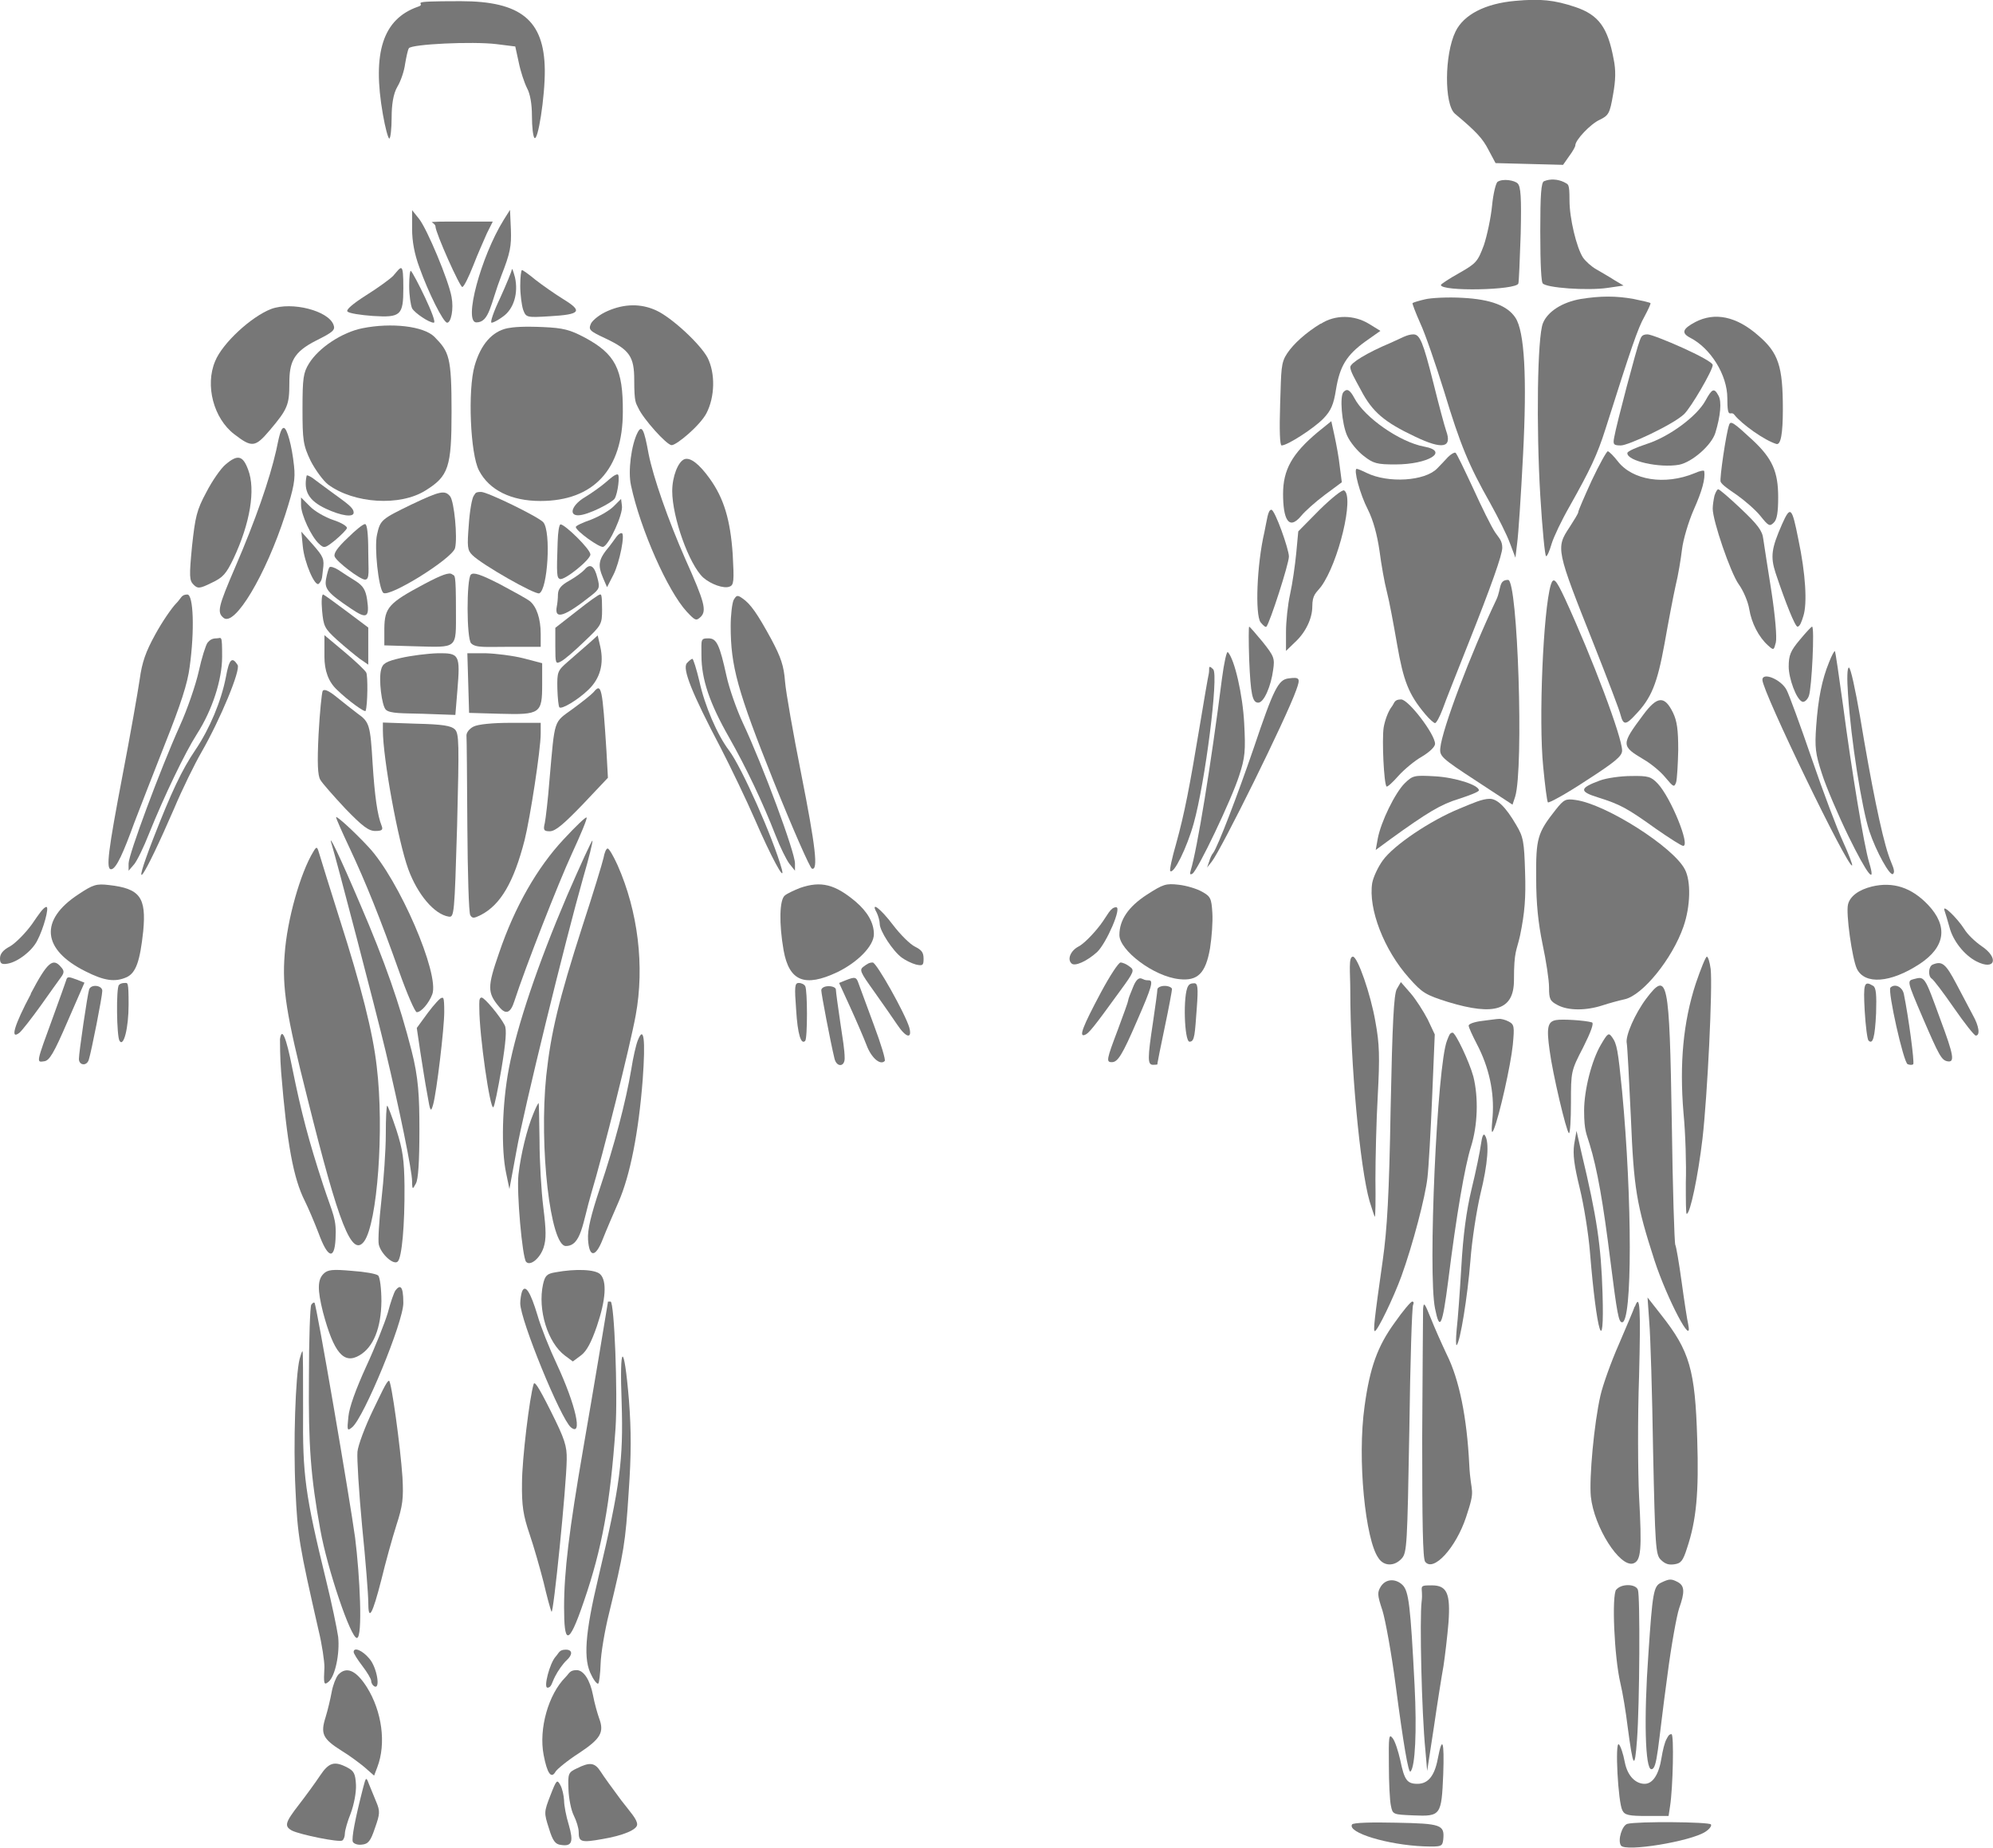 <?xml version="1.0" encoding="UTF-8"?>
<svg xmlns="http://www.w3.org/2000/svg" version="1.1" viewBox="0 0 681.9 632.2">
  <defs>
    <style>
      .cls-1 {
        fill: #777;
      }
    </style>
  </defs>
  <!-- Generator: Adobe Illustrator 28.6.0, SVG Export Plug-In . SVG Version: 1.2.0 Build 709)  -->
  <g>
    <g id="both">
      <g id="front">
        <path class="cls-1" d="M143,2.3c-12,4.2-15.7,15.7-12,36.8.8,4.6,1.8,8.3,2.2,8.3s.8-3.3.8-7.3.5-8,2-10.5c1.1-1.8,2.3-5.3,2.6-7.7.4-2.3.9-4.8,1.3-5.4.9-1.4,21.8-2.4,30-1.4l6.4.8,1.2,5.5c.6,3,1.9,6.9,2.8,8.7,1.1,2,1.7,5.5,1.7,9.5s.4,6.9.8,7.5c1.2,1.9,3.7-14.1,3.6-23.2-.2-17-8.2-23.5-28.8-23.5s-10.8.7-14.6,1.9Z"/>
        <path class="cls-1" d="M147.8,76.1c.6.3,1.2.9,1.2,1.4,0,2.1,8.4,20.9,9.2,20.7.6-.2,2.2-3.5,3.7-7.3,1.5-3.9,3.7-8.8,4.7-11.1l2-4h-11c-6.1,0-10.5,0-9.8.3h0Z"/>
        <g id="sternocleidomastoid">
          <path class="cls-1" d="M141,78.3c0,4.3.8,8.6,2.5,13.2,3.1,8.7,8.2,18.9,9.5,18.9s2.3-4.6,1.5-8.8c-1-5.7-8.4-23.3-11.1-26.7l-2.4-3v6.4Z"/>
          <path class="cls-1" d="M172.3,75.3c-7.8,12.6-13.8,35-9.3,35s4.8-6.3,8.5-15.9c3.1-7.9,3.5-10.2,3.3-15.9l-.3-6.7-2.2,3.5h0Z"/>
          <path class="cls-1" d="M175.1,92.3c-.1.7-1.9,5.1-4,9.7-2.2,4.6-3.5,8.4-2.9,8.4s2.3-.9,3.9-2.1c3.7-2.6,5.3-8,4.1-13.4-.6-2.2-1-3.4-1.1-2.6h0Z"/>
          <path class="cls-1" d="M140,97.8c0,3.2.5,6.6,1,7.7.9,1.6,5.8,4.9,7.4,4.9s-6.8-16.8-7.8-17.7c-.3-.4-.6,1.9-.6,5.1h0Z"/>
        </g>
        <g id="trapezius">
          <path class="cls-1" d="M134.5,94.4c-1.1,1.1-5.2,4.1-9.2,6.6-4.7,3-7,5-6.4,5.6s4.5,1.2,8.7,1.5c9.5.6,10.4-.2,10.4-9.5s-.6-7.5-3.5-4.2h0Z"/>
          <path class="cls-1" d="M178,97.8c0,3,.5,6.7,1,8.2,1,2.6,1.1,2.7,9.1,2.2,10.5-.6,11.4-1.7,4.7-5.8-2.9-1.8-7.2-4.8-9.5-6.6-2.3-1.9-4.4-3.4-4.7-3.4s-.6,2.4-.6,5.4h0Z"/>
        </g>
        <g id="deltoid">
          <path class="cls-1" d="M92.8,105.7c-6.8,2.6-16.7,11.7-19.2,17.9-3.5,8.3-.5,19.6,6.6,25,6,4.6,7.1,4.5,12.1-1.4,6.1-7.2,6.7-8.7,6.7-16s1.3-10.7,9.2-14.7c5.8-2.9,6.6-3.6,5.9-5.4-1.8-4.8-14.2-8-21.3-5.4h0Z"/>
          <path class="cls-1" d="M207.9,106.4c-2.6,1.1-5.1,3.1-5.7,4.3-.9,2.1-.6,2.5,5,5.1,8.2,3.9,9.8,6.2,9.8,14.2s.6,7.8,1.4,9.6c1.6,3.6,9.7,12.7,11.4,12.7s9.7-6.7,11.9-10.9c2.9-5.6,3.1-13.6.4-19-2.5-4.7-12.3-13.8-17.6-16.2-5.2-2.4-10.9-2.3-16.6.2h0Z"/>
        </g>
        <g id="pectoralis_x5F_major">
          <path class="cls-1" d="M124,112.3c-7,1.4-15,6.7-18.3,12.1-1.9,3.1-2.2,4.9-2.2,15.5s.2,12.4,2.8,17.8c1.6,3.1,4.3,6.8,6,8.1,8.8,6.5,24.6,7.5,33.3,2,7.9-4.9,8.9-8,8.9-26.9s-.8-20.5-5.9-25.7c-3.7-3.6-14.6-4.9-24.6-2.9h0Z"/>
          <path class="cls-1" d="M173.6,112.3c-5.2,1.1-9.1,5.5-11.2,12.8-2.4,8.3-1.5,30.3,1.5,35.9,3.5,6.7,11,10.4,21,10.4,18.2,0,28.2-10.8,28.2-30.5.1-14.7-2.6-19.8-13-25.4-5.1-2.7-7.4-3.3-14.3-3.6s-10.1,0-12.2.4Z"/>
        </g>
        <g id="brachialis">
          <path class="cls-1" d="M94.5,154.1c-2.3,10.1-7.1,23.9-14,39.9-5.9,13.7-6.3,15.5-4,17.4,3.8,3.1,14.4-14.6,21.1-35.3,3-9.4,3.5-12.1,3-16.7-.7-6.8-2.4-13-3.5-13s-1.7,3.5-2.6,7.7h0Z"/>
          <path class="cls-1" d="M218.2,147.9c-2.2,4.2-3.4,13.4-2.3,18.2,3.2,15,12.6,36.2,19.1,43.2,2.9,3.1,3.2,3.2,4.8,1.7,2-2.1,1.3-5-5.3-19.7-5.9-13.4-11-28-12.6-36.1-1.5-8.3-2.3-9.9-3.7-7.3h0Z"/>
        </g>
        <g id="biceps_x5F_brachii">
          <path class="cls-1" d="M77.2,158.9c-1.6,1.3-4.6,5.6-6.6,9.5-3.3,6.1-3.8,8.4-4.9,18.5-1,10.3-.9,11.7.5,13.1s2,1.5,6.2-.6c3.9-1.8,5-3.1,7.5-8.3,5.7-12.1,7.6-23.6,5-30.4-1.8-4.9-3.6-5.3-7.7-1.8Z"/>
          <path class="cls-1" d="M234.2,157.1c-2.2.8-4.2,6-4.2,10.9,0,9,5.8,25.2,10.6,29.6,2.6,2.3,7.1,3.9,9,3.1,1.5-.5,1.6-1.9,1.1-11-.8-11.8-3-19.2-7.9-26-3.6-5-6.6-7.3-8.6-6.6h0Z"/>
        </g>
        <g id="serratus_anterior">
          <path class="cls-1" d="M104.9,162.8c-1.1,5.3.8,8.5,6.5,11.2,5.3,2.5,9.6,3.1,9.6,1.4s-2-3-7.9-7.3c-2.4-1.8-5.2-3.8-6.2-4.6-1.1-.7-2-1.1-2-.7h0Z"/>
          <path class="cls-1" d="M207.4,164.9c-1.6,1.4-4.8,3.7-7.1,5.1-4.5,2.6-5.9,6.3-2.5,6.3s11.7-4.4,12.5-5.7c1.1-1.8,1.9-8.3,1-8.3s-2.3,1.2-3.9,2.6h0Z"/>
          <path class="cls-1" d="M103,172.8c0,3.3,3.5,10.8,6.1,13.2,1.8,1.7,2.1,1.6,5.6-1.2,2-1.7,3.8-3.5,4-4.1s-1.9-1.9-4.7-2.8c-2.7-.9-6.4-3-8-4.7l-3-3v2.6h0Z"/>
          <path class="cls-1" d="M209.9,173.3c-1.4,1.4-4.9,3.4-7.7,4.5-2.9,1-5.2,2.1-5.2,2.5.1,1.4,8.2,7.2,9.4,6.8,2.1-.8,6.8-11.2,6.4-14l-.3-2.4-2.6,2.6h0Z"/>
        </g>
        <g id="brachioradialis">
          <path class="cls-1" d="M60.4,206.3c-1.6,1.6-4.9,6.4-7.3,10.8-3.3,6-4.5,9.5-5.3,15.3-.6,4.1-3.2,19-5.9,33-4.9,25.7-5.7,32-3.9,32s4.4-6.2,7.9-15.8c1.6-4.2,6.3-16.3,10.4-26.7,5.5-13.8,7.9-21.1,8.6-26.8,1.7-12.3,1.3-24.7-.8-24.7s-2.1,1.3-3.7,2.9h0Z"/>
          <path class="cls-1" d="M251,205.3c-.5,1.1-1,5.1-1,8.9,0,13.7,2.3,22.1,14.7,53.1,6.5,16.2,12.4,29.6,13.1,29.9,2.2.7,1.3-7.3-3.7-32.6-2.7-13.6-5.2-27.7-5.5-31.4-.4-5.4-1.4-8.3-4.7-14.5-4.8-8.8-7.1-12.1-9.9-14-1.7-1.2-2-1.1-3,.6h0Z"/>
        </g>
        <g id="external_x5F_oblique">
          <path class="cls-1" d="M118.9,184.1c-3.4,3.2-4.8,5.2-4.4,6.3.7,1.8,8.7,7.9,10.4,7.9s1.1-3.3,1.1-9.5-.4-9.5-1.1-9.5-3.3,2.1-6,4.8Z"/>
          <path class="cls-1" d="M190.8,185.4c-.4,11.3-.3,12.3.8,12.7,1.6.5,10.4-6.6,10.4-8.4s-8.6-10.2-10.2-10.3c-.5,0-.9,2.7-1,6Z"/>
          <path class="cls-1" d="M103.6,186.9c.5,5.5,4.2,14.1,5.5,12.8s1.1-2.6,1.4-4.8c.5-3.6.2-4.4-3.4-8.5l-4-4.5.5,5Z"/>
          <path class="cls-1" d="M208.6,186.8c-3.9,4.6-4.2,6.4-2.2,11.1l1.3,3,2.2-4.3c2.1-4.1,4.1-14.2,2.8-14.2s-2.2,2-4.1,4.4Z"/>
          <path class="cls-1" d="M112.7,194.1c-.3.4-.8,2.2-1.1,3.8-.7,3.5.4,4.9,8.6,10.4,5.3,3.6,6.3,3,5.4-3.2-.5-3.3-1.4-4.7-3.9-6.3-1.8-1.1-4.4-2.8-5.9-3.8-1.4-.9-2.8-1.3-3.1-.9Z"/>
          <path class="cls-1" d="M200,194.9c-.7.8-3,2.5-5.1,3.7-2.9,1.6-3.9,2.8-4,4.7,0,1.4-.2,3.3-.4,4.2-.9,4.7,2.7,3.5,12-3.9,2.6-2.1,2.8-2.6,1.9-5.9-1-4.1-2.5-5.1-4.4-2.8h0Z"/>
          <path class="cls-1" d="M110.2,208.9c.5,5.4.8,6.1,5.2,10.1,2.7,2.4,6.1,5.2,7.7,6.4l2.9,2v-12.7l-7.2-5.4c-4-3-7.7-5.7-8.2-5.9s-.7,2.3-.4,5.5h0Z"/>
          <path class="cls-1" d="M197.3,209.1l-7.3,5.7v6.3c0,5.9.1,6.2,1.9,5.2,1.1-.5,4.7-3.6,8-6.8,5.9-5.6,6.1-5.9,6.1-11s-.3-5.2-.7-5.1c-.5,0-4.1,2.6-8,5.7h0Z"/>
          <path class="cls-1" d="M111,224.6c0,4.9,1.4,8.7,4.3,11.4,3.8,3.7,9.6,7.9,9.8,7.2.7-2,.8-12.1.2-13.1-.4-.8-3.8-4-7.5-7.1l-6.8-5.7v7.3h0Z"/>
          <path class="cls-1" d="M201.5,220.1c-1.7,1.5-4.8,4.2-7,6.1-3.8,3.3-3.9,3.6-3.8,9.4.1,3.3.4,6.1.7,6.4.7.8,6.3-2.5,9.9-6,4-3.8,5.4-8.8,4.1-14.7l-.9-3.9-3,2.7Z"/>
        </g>
        <g id="extensor_x5F_carpi_x5F_ulnaris">
          <path class="cls-1" d="M71,219.9c-.6.8-2,5.2-3,9.8-1,4.5-3.9,13-6.5,18.7-6.7,14.9-17.5,44-17.5,47v2.5l1.9-2.2c1-1.2,3.3-5.9,5.1-10.5,5.2-12.9,12.3-27.7,16.4-34.1,5.2-8.1,8.6-18.5,8.6-26.4s-.2-6.3-1.9-6.3-2.4.7-3.1,1.5h0Z"/>
          <path class="cls-1" d="M240,224.3c0,8.1,2.8,16.3,9.4,27.9,5.9,10.4,11.6,22.4,16,33.7,1.5,3.9,3.6,8.1,4.6,9.5l2,2.5v-2.5c0-3.8-10.9-33.3-17.8-48-2.2-4.7-4.7-11.9-5.6-16-2.4-10.9-3.4-13-6.2-13s-2.4.4-2.4,5.9h0Z"/>
        </g>
        <g id="tendinous_x5F_inscriptions">
          <path class="cls-1" d="M140.8,172.6c-10.3,5-10.7,5.3-11.8,10.3-1,4.3.5,18.2,2.1,19.9,1.8,1.9,23.7-11.7,24.6-15.3s-.3-16-1.7-17.7c-1.8-2.2-3.5-1.8-13.2,2.8h0Z"/>
          <path class="cls-1" d="M162.1,169.6c-.6.8-1.4,5.2-1.7,9.9-.6,7.6-.5,8.7,1.2,10.4,3.3,3.3,21.4,13.6,22.9,13.1,2.9-1.2,4.1-21.1,1.4-24.3-1.5-1.8-19.1-10.4-21.3-10.4s-1.9.6-2.5,1.3h0Z"/>
          <path class="cls-1" d="M145,199.9c-12,6.4-13.4,8-13.5,15.1v5.8l10,.3c15.4.4,14.5,1.2,14.5-12.2s-.4-11.7-1.3-12.4c-.9-.8-3.5.1-9.7,3.4h0Z"/>
          <path class="cls-1" d="M161.1,196.6c-1.5,1.5-1.5,21.9.1,23.5s5,1.2,12.5,1.2h11.3v-4.4c0-5.2-1.4-9.4-3.8-11.3-.9-.7-5.6-3.3-10.3-5.8-6.5-3.3-8.9-4.1-9.8-3.2Z"/>
          <path class="cls-1" d="M137.2,225.1c-5.2,1.2-6.3,1.9-6.8,4-.9,3.2.2,12.3,1.6,13.7s6.1,1.2,12.5,1.4l11.3.4.7-8.5c1-12.2.7-12.7-6.8-12.6-3.4.1-9,.8-12.5,1.6h0Z"/>
          <path class="cls-1" d="M160.2,233.6l.3,10.3,10.5.3c13.9.4,14.5-.1,14.5-10v-7.3l-6.5-1.7c-3.6-.9-9.3-1.6-12.8-1.7h-6.3c0-.1.3,10.1.3,10.1h0Z"/>
        </g>
        <g id="flexor_x5F_carpi_x5F_ulnaris">
          <path class="cls-1" d="M77.3,231.6c-1.6,8.3-5.6,17.8-10.4,24.9-4.7,6.9-8.3,14.6-14.5,30.5-8,20.7-3.4,14,7.1-10.2,2.9-6.9,7.2-15.6,9.4-19.4,6.5-11.3,13.5-28.2,12.4-29.9-1.9-3-2.9-2-4,4.1h0Z"/>
          <path class="cls-1" d="M235,226.9c-1.6,1.9,1.7,10.2,11.6,29,3.4,6.6,8.7,17.6,11.7,24.5,5.5,12.7,10.5,22,9.2,17-2.9-10.5-13.7-34.9-18.1-40.7-4-5.3-8.3-15.3-10.1-23.6-1-4.2-2.1-7.7-2.4-7.7s-1.2.7-1.9,1.5h0Z"/>
        </g>
        <g id="external_x5F_oblique-2">
          <path class="cls-1" d="M110.4,236.4c-.3.6-1,7.3-1.4,14.8-.5,10-.3,14.1.6,15.6.6,1.1,4.5,5.5,8.5,9.8,5.9,6.1,8,7.7,10.3,7.7s2.7-.4,2.2-1.7c-1.5-3.7-2.4-10.4-3.1-21.2-.8-13.5-1.1-14.4-5.2-17.3-1.7-1.3-4.9-3.8-7.1-5.6-2.7-2.2-4.3-2.9-4.8-2.1h0Z"/>
          <path class="cls-1" d="M203.1,236.8c-.6.7-3.8,3.3-7.1,5.7-6.7,4.9-6.1,3-8,24.4-.5,6.6-1.3,13.2-1.6,14.7-.6,2.4-.3,2.8,1.7,2.8s4.9-2.6,11.2-9.1l8.7-9.2-.5-9.1c-1.4-21.8-1.7-23.5-4.4-20.2h0Z"/>
        </g>
        <g id="recrus_x5F_abdominis">
          <path class="cls-1" d="M131,249.8c0,9.6,5.2,38,8.7,47.6,3.2,8.7,8.9,15.4,13.8,16.2,1.9.3,2-.5,2.9-31.1.7-28.4.7-31.5-.8-33-1.3-1.2-4.2-1.7-13.1-1.9l-11.5-.4v2.6h0Z"/>
          <path class="cls-1" d="M162,248.6c-1.4.7-2.4,2-2.4,3,.1.9.2,14.9.3,30.9.1,16.1.5,29.9,1,30.6.7,1.2,1.3,1.1,3.7-.1,6.7-3.5,11.2-11.2,14.9-25.6,1.9-7.6,5.5-31,5.5-36.4v-3.7h-10.2c-6.3,0-11.3.5-12.8,1.3h0Z"/>
        </g>
        <g id="adductor_x5F_longus">
          <path class="cls-1" d="M115,279.6c0,.5,2.1,5.2,4.6,10.5,5.5,11.7,10.5,24.1,17,42.4,2.7,7.6,5.4,13.8,6,13.8,1.5,0,4.1-3,5.3-6.1,2.6-6.9-11.4-39.3-21.8-50.4-4.9-5.3-11.1-10.9-11.1-10.2h0Z"/>
          <path class="cls-1" d="M192.9,287.1c-9.1,9.7-16.8,23.2-22.1,38.8-4.1,11.8-4.1,13.7,0,18.6,2.3,2.8,3.9,2.1,5.2-2,3.8-11.7,15-40.3,19.7-50.5,3-6.5,5.3-12,5-12.3s-3.8,3.1-7.8,7.4h0Z"/>
        </g>
        <g id="sarotorius">
          <path class="cls-1" d="M113.5,288.9c1.6,5.2,14.9,56,18.4,70.6,4.7,19.7,9.1,41,9.1,44.7s.5,2,1.3.7c.8-1.4,1.2-7.3,1.2-18.5s-.3-17.7-2.7-27c-4-15.7-9.1-30.4-17.5-49.9-6.9-16.2-11.4-25.6-9.8-20.6h0Z"/>
          <path class="cls-1" d="M194,306.5c-9.9,23.2-17.1,44.4-19.9,59.1-2.3,12.1-2.7,27.6-.9,35.9l1.1,5.3,2.4-13c2.4-13.7,16.8-72.3,22.8-93.4,2-6.8,3.4-12.6,3.2-12.8s-4.1,8.3-8.7,18.9h0Z"/>
        </g>
        <g id="rectus_x5F_femoris">
          <path class="cls-1" d="M107.2,291.4c-4.4,7.2-9,23.3-9.8,35.1-.9,11.4.5,20.5,7.8,49.3,10.8,43.4,15.2,54.5,19.4,48.9,4.5-6.2,6.9-38.3,4.3-59.8-1.3-11.6-5.3-27.4-12.7-50.5-3.2-10.2-6.3-20-6.8-21.8-.9-3.1-1-3.2-2.2-1.2Z"/>
          <path class="cls-1" d="M206.5,293.5c-.4,1.8-3.6,12.3-7.2,23.3-8.2,25.5-10.8,36.5-12.4,51.2-2.5,24.4,1.4,58.3,6.7,58.3s5.7-7.8,8.7-18c4-13.3,13.3-50.5,15.2-60.9,3.1-16.8.8-35.6-6.2-51.4-1.4-3.1-2.9-5.7-3.4-5.7s-1.1,1.5-1.4,3.2h0Z"/>
        </g>
        <g id="hand">
          <path class="cls-1" d="M26.8,306c-13.4,8.8-12.4,18.9,2.4,26.3,6.5,3.3,10.2,3.8,14.2,2,3.1-1.5,4.5-5.4,5.6-15.7,1.1-11.6-1.1-14.6-11.7-15.8-4.3-.5-5.4-.2-10.5,3.2Z"/>
          <path class="cls-1" d="M273.7,303.8c-2,.8-4.4,1.9-5.2,2.6-1.8,1.5-2,9.5-.4,18.7,1.9,10.6,7.2,12.8,18.4,7.5,7-3.4,12.5-9,12.5-13s-2.3-7.7-6.1-11c-7.2-6.1-12-7.3-19.2-4.8h0Z"/>
          <path class="cls-1" d="M11,316.1c-2.3,3.2-5.7,6.6-7.6,7.7-2.3,1.2-3.4,2.5-3.4,4.1s.4,2.2,2.6,1.8c3.5-.6,8.3-4.3,10.1-7.8,2.2-4.1,4.2-11.6,3.2-11.6s-2.7,2.6-4.9,5.8Z"/>
          <path class="cls-1" d="M300,312.3c.5,1.1,1,2.8,1,3.8,0,2.4,4.5,9.3,7.5,11.5,1.2.9,3.4,2,4.9,2.4,2.3.5,2.6.3,2.6-2s-.8-3-2.9-4.1c-1.7-.8-5.1-4.2-7.6-7.5-4.4-5.8-7.8-8.2-5.5-4.1h0Z"/>
          <path class="cls-1" d="M10.6,340c-5.7,10.7-7.3,16-3.9,13.3.9-.8,4.1-4.9,7.2-9.2,3.1-4.4,6.2-8.7,7-9.8,1.1-1.5,1.1-2.2,0-3.4-2.8-3.4-4.7-1.7-10.4,9.1h.1Z"/>
          <path class="cls-1" d="M295.6,330.6c-1.7,1.2-1.4,1.8,3.6,8.8,2.9,4.1,6.4,9.1,7.8,11.2,3,4.5,5.2,5,4.1.9-1.4-4.7-11.2-22.2-12.5-22.2s-2,.6-3,1.3h0Z"/>
          <path class="cls-1" d="M22.6,335.5c-.2.7-2.2,6.2-4.4,12.3-5.9,16.1-5.8,15.7-3.1,15.3,1.8-.2,3.3-2.7,8-13.6l5.8-13.3-2.5-1c-3.2-1.2-3.4-1.1-3.8.3h0Z"/>
          <path class="cls-1" d="M289.3,335.4l-2.2.9,3.8,8.3c2.1,4.6,4.6,10.4,5.6,13,1.6,4.3,4.7,7,6.2,5.4.4-.3-1.3-5.9-3.7-12.3-2.4-6.5-4.7-12.8-5.2-14.1-.8-2.4-1.2-2.5-4.5-1.2h0Z"/>
          <path class="cls-1" d="M40.7,337c-1,.9-.8,17.6.2,19.1,1.4,2.3,3.1-4.4,3.1-12.4s-.3-7.4-1.3-7.4-1.7.3-2,.7h0Z"/>
          <path class="cls-1" d="M272.4,345.5c.5,8.4,1.7,12.1,3.1,10.6.8-.8.8-17.4,0-18.7-.3-.6-1.3-1.1-2.2-1.1-1.4,0-1.5,1.2-.9,9.2Z"/>
          <path class="cls-1" d="M30.5,338.5c-.6,1.9-3.5,21.6-3.5,23.8s2.7,2.6,3.4.2c.9-2.9,4.6-21.6,4.6-23.5s-3.8-2.4-4.5-.5Z"/>
          <path class="cls-1" d="M281,338.8c0,1.2,3.1,17.5,4.5,23.3.7,3.1,3.5,3,3.5,0s-.7-6.8-1.5-12.3c-.8-5.4-1.5-10.5-1.5-11.2s-1.1-1.2-2.5-1.2-2.5.6-2.5,1.4h0Z"/>
        </g>
        <g id="adductor_x5F_magnus">
          <path class="cls-1" d="M146.4,346.5l-3.8,5.2,1.2,8.1c.7,4.4,1.7,11,2.4,14.6,1,6,1.2,6.3,2,3.5,1.2-4.3,3.8-26.1,3.8-31.7s-.4-4.8-.9-4.8-2.6,2.3-4.7,5.1h0Z"/>
          <path class="cls-1" d="M164,345c0,9.3,3.7,34.9,4.8,33.8.4-.3,1.6-6.3,2.8-13.3,1.5-9.1,1.8-13.3,1.1-14.7-1.5-3-6.9-9.5-7.9-9.5s-.8,1.7-.8,3.7h0Z"/>
        </g>
        <g id="vastus_x5F_lateralis">
          <path class="cls-1" d="M95.8,355.5c0,1.3,0,6.4.4,11.4,2,24.5,4.2,36.3,8.1,44,1.1,2.2,3.2,7.1,4.7,11,3.1,8.5,5.4,9.3,5.8,2.1s-.8-8.2-4.2-18.5c-5-15.3-7.5-24.8-10.6-40.1-2.1-10.7-3.6-14.1-4.2-9.9Z"/>
          <path class="cls-1" d="M218.2,356c-.6,1.5-1.6,5.9-2.2,9.8-1.9,11.3-5.8,26-10.6,40.3-3.3,9.9-4.4,14.6-4.2,18,.4,6.3,2.6,6.2,5.1-.3,1.1-2.8,3.5-8.4,5.3-12.5,4-9.1,6.9-23.9,8.3-41.9,1-13.8.4-18.8-1.7-13.4h0Z"/>
        </g>
        <g id="vastus_x5F_medialis">
          <path class="cls-1" d="M182.5,381c-2.2,5.2-4.3,13.9-5.1,20.8-.7,5.9,1.3,28.4,2.6,29.9,1.4,1.6,4.8-1.2,6-4.9.9-2.8.9-5.8-.1-13.7-.7-5.6-1.3-15.9-1.3-22.9-.1-7.1-.2-12.8-.3-12.8-.2,0-1,1.6-1.8,3.6h0Z"/>
          <path class="cls-1" d="M132,388.1c0,5.3-.7,15.5-1.5,22.5-.8,7.1-1.2,13.9-.9,15.2.8,3.3,5.1,7.2,6.5,5.8s2.4-12.4,2.3-25.8c-.1-9-.6-12.5-2.8-19.3-1.5-4.5-2.9-8.2-3.1-8.2-.3,0-.5,4.4-.5,9.8Z"/>
        </g>
        <g id="patella">
          <path class="cls-1" d="M110.7,435.8c-2.1,2.1-2.1,5.5-.2,13.1,3.7,13.9,7.1,18,12.5,14.8,4.8-2.8,7.4-9.4,7.5-18.5,0-4.2-.5-8.2-1.1-8.8s-4.6-1.3-9-1.6c-6.7-.6-8.3-.4-9.7,1Z"/>
          <path class="cls-1" d="M190,435.3c-2.9.5-3.5,1.1-4.2,4.1-1.9,8.7,1.6,20,7.5,24.4l2.7,2,2.8-2.1c1.9-1.4,3.5-4.4,5.4-9.9,3.1-9.1,3.5-15.5,1.2-17.8-1.6-1.7-8.4-2-15.4-.7h0Z"/>
        </g>
        <g id="gracilis">
          <path class="cls-1" d="M135.3,441.5c-.5.7-1.7,4.1-2.6,7.6-1,3.4-4.3,11.7-7.4,18.4-3.6,7.9-5.8,14-6.1,17.2-.5,4.8-.4,5,1.3,3.6,4-3.3,17.5-36,17.5-42.5s-1.3-6.1-2.7-4.3h0Z"/>
          <path class="cls-1" d="M178.6,441.9c-.3.9-.6,2.7-.6,4,0,5.7,13.8,39.4,17.3,42.4,4.2,3.5,1.7-7.6-4.8-21.6-2.5-5.3-5.5-12.8-6.6-16.7-2.4-8-4.2-10.8-5.3-8.1h0Z"/>
        </g>
        <g id="tibialis_x5F_anterior">
          <path class="cls-1" d="M106.5,446.4c-.4.6-.8,11.8-.8,24.8-.2,23.4.6,34,3.9,52.2,2.4,13.4,10.4,37,12.5,37s1-21.6-.6-34.3c-1.8-13.2-13.2-79.8-13.9-80.4-.2-.2-.7.1-1.1.7h0Z"/>
          <path class="cls-1" d="M208,445.5c-.1.8-5.3,32-8.4,49.8-4.9,28.4-6.6,42.4-6.6,54.6s1.3,14.1,6.8-2.1c6.2-18,9-33.5,10.8-59.1.8-11.9-.4-43.4-1.7-43.4s-.9.1-.9.2h0Z"/>
        </g>
        <g id="extensor_x5F_digitorum_x5F_longus">
          <path class="cls-1" d="M102.5,465c-1.4,5.6-2.2,29-1.4,44.7.7,15.8,1.3,19.1,7.9,48.1,1.2,4.9,2,10.6,2,12.5-.3,5.9-.2,6.4,1.4,5.1,2.3-1.9,3.9-9.7,3.3-15.4-.4-2.8-2.2-11.5-4.1-19.2-7.2-29.5-8.1-36-7.9-58.3,0-11.1,0-20.2-.2-20.2s-.6,1.2-1,2.7h0Z"/>
          <path class="cls-1" d="M212.7,480c.6,19.3-.5,28.2-7.9,59.4-4.7,19.7-5.3,28.5-2.4,33.8.9,1.9,2,3.1,2.3,2.8s.7-3.4.8-6.8c.1-3.5,1.4-11.3,2.9-17.3,5.1-21,5.6-24.1,6.7-41.4.9-12.8.9-20.9.1-31.4-1.7-20.4-3.3-19.8-2.5.9h0Z"/>
        </g>
        <g id="foot">
          <path class="cls-1" d="M121,565.2c0,.5,1.3,2.6,3,4.8,1.6,2.1,3,4.4,3,5.1s.5,1.5,1,1.8c2.3,1.4,1-6.4-1.6-9.4-2.4-2.9-5.4-4.1-5.4-2.3h0Z"/>
          <path class="cls-1" d="M190.1,566.8c-2,2.2-4.2,10.6-2.8,10.6s1.5-1.7,2.6-3.8c1-2,2.8-4.5,4-5.6,2.1-1.9,2-3.6-.3-3.6s-2.3,1.1-3.5,2.4h0Z"/>
          <path class="cls-1" d="M115.7,573c-.8,1-1.8,3.6-2.2,5.8s-1.3,6.1-2.1,8.7c-1.8,5.7-1,7.4,5.5,11.5,2.5,1.5,6,4.1,7.8,5.6l3.3,2.9,1.1-2.9c3.1-8.1,1.6-19.1-3.6-27.4-3.7-5.8-7-7.2-9.8-4.2h0Z"/>
          <path class="cls-1" d="M193.5,573.8c-5.9,5.9-9.2,17.7-7.5,26.6,1.2,6.3,2.6,8.4,4.1,5.7.6-.9,4.1-3.8,8-6.3,7.4-4.9,8.7-7.1,6.9-11.9-.6-1.7-1.6-5.2-2.1-7.9-1-5.2-3.2-8.6-5.6-8.6s-2.5,1.1-3.8,2.4h0Z"/>
          <path class="cls-1" d="M109.5,607.5c-1.6,2.4-4.8,6.8-7.2,9.9-4.8,6.2-5.1,7.4-2.4,8.9,2.8,1.4,16.1,4.1,17.2,3.4.5-.3.9-1.4.9-2.4s.9-4.2,2-6.9c1.1-3,1.9-7,1.8-9.7-.2-3.9-.7-4.8-3-6-4.4-2.3-6.3-1.7-9.3,2.8Z"/>
          <path class="cls-1" d="M197.4,605c-3,1.4-3.1,1.8-2.9,7.2.1,3.1.9,7.1,1.8,8.9s1.7,4.3,1.7,5.7c0,3.4.8,3.7,8.1,2.4,7.1-1.2,11.9-3.2,11.9-5s-2.4-4.3-5.4-8.2c-2.9-3.9-6.1-8.3-7.1-9.9-2-3.1-3.7-3.3-8.1-1.1h0Z"/>
          <path class="cls-1" d="M124.2,611.8c-2.8,10.9-3.9,17-3.5,18.3.3.7,1.7,1.2,3.1,1,2.2-.2,3-1.2,4.5-5.7,1.7-4.8,1.8-5.7.4-9-.8-2-1.9-4.7-2.5-6.1-.9-2.4-1-2.4-2,1.5h0Z"/>
          <path class="cls-1" d="M188.3,614.3c-2.2,5.7-2.2,5.9-.5,11.2,1.3,4.3,2.2,5.5,4.1,5.7,3.8.6,4.4-1,2.7-6.9-.9-2.9-1.6-6.6-1.6-8.3-.1-1.7-.6-4.1-1.3-5.3-1.1-2-1.3-1.8-3.4,3.6Z"/>
        </g>
        <g id="gastrocnemius">
          <path class="cls-1" d="M127.6,482.5c-2.7,5.6-5.1,12-5.3,14.2-.2,2.3.5,13.8,1.6,25.5,1.2,11.7,2.1,23.4,2.1,25.9,0,6.9,1.4,4.4,4.5-7.7,1.4-5.8,3.7-14.1,5.1-18.5,2.2-6.8,2.5-9.2,2.1-16.5-.7-10.5-3.8-33-4.6-33s-2.8,4.6-5.5,10.1h0Z"/>
          <path class="cls-1" d="M182.6,473.5c-1.4,4.4-4,25.8-4,33.9-.1,7.8.4,11,2.6,17.5,1.5,4.4,3.6,11.8,4.8,16.5,1.1,4.7,2.3,9.2,2.7,10,.6,1.6,5.1-43,5.2-52,.1-4.7-.7-7.1-5.4-16.5s-5.6-10.2-5.9-9.4h0Z"/>
        </g>
      </g>
      <g id="back">
        <path class="cls-1" d="M518.4.3c-10.2.9-17.6,4.7-20.4,10.5-3.8,7.8-3.9,24.9-.2,28.1,7.4,6.2,9.5,8.5,11.5,12.4l2.4,4.5,11.5.3,11.6.3,2.1-3c1.2-1.6,2.1-3.2,2.1-3.7,0-1.8,5.2-7.3,8.3-8.7,3.1-1.5,3.5-2.2,4.6-8.6.9-4.9,1-8.4.2-12.2-2-10.8-5.1-15.1-13.1-17.8C531.8,0,527.1-.5,518.4.3h0Z"/>
        <g id="trapezius-2">
          <path class="cls-1" d="M512.4,62.2c-.6.4-1.5,4.1-1.9,8.2s-1.7,10.2-2.8,13.5c-2.1,5.6-2.6,6.2-8.4,9.5-3.4,1.9-6.3,3.8-6.3,4.1,0,2.3,25.8,1.8,26.5-.5.2-.6.5-8.2.8-16.9.3-12.8,0-16.2-1-17.3s-5.1-1.8-6.9-.6h0Z"/>
          <path class="cls-1" d="M528.3,62c-1,.3-1.3,4.7-1.3,17.1s.4,17.2.8,17.8c1,1.6,15.4,2.6,22.2,1.6l5.5-.8-3.2-1.9c-1.7-1.1-4.5-2.7-6.2-3.7-1.6-.9-3.6-2.7-4.5-4-2.2-3.4-4.6-13.4-4.6-19.5s-.4-5.4-1.9-6.3c-2.1-1-4.7-1.2-6.8-.3h0Z"/>
          <path class="cls-1" d="M487.6,102.4c-2.2.5-4.1,1.1-4.3,1.3-.2,0,1,3.2,2.6,6.8,1.7,3.6,5.3,14.1,8.2,23.4,5.6,18.5,8.4,25.2,15.8,38.3,2.6,4.7,5.7,10.8,6.7,13.6l1.9,5,.6-5c.4-2.8,1.3-16.3,2-30,1.4-26.9.5-42.4-2.6-47.1-2.7-4.1-8.4-6.3-18.1-6.8-4.9-.3-10.7,0-12.8.5h0Z"/>
          <path class="cls-1" d="M540.8,102.3c-6.3,1.1-11.3,4.3-12.9,8.3-1.9,4.8-2.3,35.3-.9,58.9.7,11.5,1.6,20.8,2,20.8s1.2-1.9,1.9-4.3c.7-2.3,3.4-8,6.1-12.7,7.2-12.8,9.5-17.7,12.3-26.5,8.9-28.1,11.1-34.5,13.3-38.4,1.3-2.4,2.3-4.6,2.1-4.7-.2-.2-2.7-.8-5.7-1.4-6-1.1-11.4-1.1-18.2,0h0Z"/>
        </g>
        <g id="deltoid-2">
          <path class="cls-1" d="M451.9,110.7c-5.1,3.1-9.3,6.9-11.5,10.2s-2,5.4-2.4,17.2c-.3,9.2-.1,14.3.5,14.3,2,0,11.1-5.9,14.3-9.2,2.6-2.7,3.5-4.8,4.3-9.9,1.3-8,3.6-11.8,10.1-16.5l5.1-3.6-3.9-2.4c-5.1-3.1-11.6-3.2-16.5,0h0Z"/>
          <path class="cls-1" d="M580,110.2c-4.3,2.3-4.8,3.7-1.8,5.3,7.1,3.6,12.8,12.8,12.8,20.7s1.1,4,2.4,5.7c2.6,3.3,10.4,8.8,14.4,10,1.5.4,2.2-3.6,2.2-11.9,0-14.7-1.5-19.3-8.4-25.2-7.5-6.6-14.9-8.1-21.6-4.6h0Z"/>
        </g>
        <g id="teres_x5F_minor">
          <path class="cls-1" d="M475.8,117.3c-8.1,3.4-13.8,6.9-13.8,8.3s1.6,4.1,3.6,7.8c3.9,7.5,8,11,18.6,16,9.4,4.5,12.7,3.8,10.6-2-.5-1.4-2.5-8.8-4.4-16.5-3.5-13.9-4.6-16.5-6.8-16.5s-4.1,1.3-7.8,2.9h0Z"/>
          <path class="cls-1" d="M561,116.6c-1,2.4-7.9,28.4-8.7,33-.5,2.5-.2,2.8,2.3,2.8s17.8-7.1,21.6-10.7c2.4-2.3,9.8-15,9.8-16.8s-20.2-10.5-22.3-10.5-2.2,1-2.7,2.2h0Z"/>
        </g>
        <g id="teres_x5F_major">
          <path class="cls-1" d="M459.7,134.1c-1.4,1.3-.6,10.9,1.2,14.9,1,2.3,3.6,5.4,5.7,7,3.3,2.6,4.6,2.9,10.8,2.9,11.3,0,18.6-4.5,9.9-6.1-8.3-1.5-20.5-10-23.9-16.6-1.5-2.8-2.5-3.4-3.7-2.1h0Z"/>
          <path class="cls-1" d="M583.5,137.1c-2.9,5.3-12.3,12.3-20.1,14.8-3.6,1.2-6.6,2.5-6.6,3.1-.2,2.7,11,5.2,17.7,4,4.5-.9,11.1-6.7,12.4-10.9,1.8-5.9,2.2-10.7,1.1-12.7-1.5-2.8-2.2-2.5-4.5,1.7h0Z"/>
        </g>
        <g id="latissimus_x5F_dorsi">
          <path class="cls-1" d="M495.4,156.4c-1,1.1-2.7,2.9-3.7,3.9-4.2,4.3-16.7,5.1-24.1,1.5-1.6-.8-3.1-1.4-3.4-1.4-1.2,0,1.1,8.7,3.8,13.9,1.9,3.8,3.2,8.7,4,14.2.6,4.6,1.7,10.9,2.5,13.9s2.3,11.1,3.5,18c2.2,12.7,4,17.2,9.6,23.9,1.4,1.7,3,3.1,3.4,3.1s1.6-2.1,2.6-4.8c.9-2.6,4.9-12.6,8.7-22.2,8-20.1,11.7-30.6,11.7-33s-1.1-3.3-2.4-5.2-4.7-8.8-7.6-15.2c-3-6.4-5.6-11.9-6-12.1s-1.6.5-2.6,1.5h0Z"/>
          <path class="cls-1" d="M544.6,164.4c-2.5,5.5-4.6,10.3-4.6,10.8s-1.4,2.7-3,5.2c-4.7,7.1-4.6,7.6,8.3,40,4.7,11.9,8.9,22.8,9.2,24.3.9,3.4,1.8,3.4,5-.1,5.5-5.7,7.5-10.6,10-24.3,1.3-7.4,3-16.3,3.8-19.9.9-3.6,1.8-9.2,2.2-12.5s2.2-9.4,4-13.5c2.9-6.5,4-10.6,3.6-13.2,0-.4-1.6-.1-3.3.7-10.2,4.2-21.3,2.4-26.3-4.1-1.4-1.8-3-3.4-3.4-3.4s-2.9,4.5-5.5,10Z"/>
        </g>
        <g id="triceps_x5F_brachill">
          <path class="cls-1" d="M450.8,147.9c-8.7,7.3-11.8,12.8-11.8,21.1s1.8,12.8,6.2,7.5c1.3-1.6,4.9-4.8,8.1-7.2l5.8-4.3-.7-5.4c-.3-3-1.2-7.7-1.8-10.5l-1.1-5-4.7,3.8h0Z"/>
          <path class="cls-1" d="M591.6,145.4c-1,2.7-3.3,18.4-2.9,19.4s2.7,2.6,5.5,4.5c2.7,1.9,6.4,5.1,8.1,7.2,2.8,3.5,3.2,3.7,4.6,2.3,1.1-1,1.5-3.6,1.5-8.7,0-8.7-2-13.2-8.6-19.4-6.7-6.2-7.7-6.9-8.2-5.3h0Z"/>
          <path class="cls-1" d="M451.5,174.4l-7.3,7.4-.7,7.5c-.4,4.1-1.3,10.4-2.1,14s-1.4,9.4-1.4,12.9v6.5l3.1-3c3.6-3.3,5.9-8.1,5.9-12.2s1.3-4.6,3-6.8c6-8.2,11.4-30.8,7.9-32.9-.6-.4-4.3,2.6-8.4,6.6h0Z"/>
          <path class="cls-1" d="M586.6,169.6c-.3,1.3-.6,3.3-.6,4.4,0,4.2,6.1,22,8.9,25.9,1.6,2.2,3.2,6,3.6,8.5.8,4.8,3.2,9.5,6.4,12.4,2,1.8,2,1.7,2.7-1,.4-1.7-.2-8.9-1.5-17.4-1.3-8-2.5-16.1-2.8-18-.3-2.8-1.9-4.9-7.6-10.3-3.9-3.7-7.4-6.7-7.8-6.7s-.9,1-1.3,2.2h0Z"/>
          <path class="cls-1" d="M432.6,182.1c-2.6,11.2-3.2,28.2-1.3,30.8.9,1.1,1.7,1.8,2,1.5,1.2-1.4,7.7-21.5,7.7-24s-4.8-16-6-16-1.5,3.5-2.4,7.7h0Z"/>
          <path class="cls-1" d="M609.7,179.4c-3.6,8.2-4,11-2.2,16.6,3.4,10.2,6.7,18.4,7.5,18.4s1.4-1.6,2-3.6c1.4-4.2.8-14.5-1.7-26.3-2.2-11.1-2.7-11.6-5.6-5.1h0Z"/>
        </g>
        <g id="thoracolumbar_x5F_fascia">
          <path class="cls-1" d="M512,205.1c-8.9,18.7-18.6,44.4-19.2,50.8-.3,2.8.4,3.5,12.2,11.2l12.5,8.2.9-2.7c3-9.7.9-74.2-2.4-74.2s-2.3,3-4,6.7h0Z"/>
          <path class="cls-1" d="M530.6,200.1c-2.6,8.8-4.2,46.4-2.6,62.2.6,6.3,1.3,11.8,1.6,12.2.2.4,6.1-2.8,12.9-7.3,10.1-6.5,12.5-8.5,12.5-10.4,0-4.6-10.2-31.7-19.6-52.1-3.1-6.6-3.9-7.4-4.8-4.6h0Z"/>
        </g>
        <g id="medial_x5F_head">
          <path class="cls-1" d="M427.4,225.6c.5,12,1.1,14.8,3.1,14.8s4.4-5.8,5.1-11.2c.6-4,.3-4.7-3.6-9.6-2.3-2.8-4.4-5.2-4.6-5.2s-.2,5.1,0,11.2h0Z"/>
          <path class="cls-1" d="M615.8,218.9c-3.2,3.8-3.8,5.3-3.8,9.2s2.6,11.3,4.7,12c.7.2,1.7-.7,2.2-2,1-2.6,2-23.8,1.1-23.7-.3,0-2.2,2.1-4.2,4.5Z"/>
        </g>
        <g id="flexor_x5F_carpi_x5F_ulnaris-2">
          <path class="cls-1" d="M418.1,232.1c-3.8,29.9-8.5,58.5-10.7,65.7-.4,1.3-.2,1.6.6,1.1,1.8-1.1,13.4-25.4,16-33.6,2-6.1,2.2-8.4,1.7-17.8-.5-9.8-3.3-22-5.6-24.4-.4-.4-1.3,3.7-2,9h0Z"/>
          <path class="cls-1" d="M625.8,226.6c-2.4,5.9-3.7,12.2-4.4,21.9-.5,7.2-.3,9.3,2,16.3,1.4,4.4,5.5,14,9,21.2,6.5,13.3,9.6,17.2,7.1,9-1.7-5.6-5.9-30.8-8.9-53.6-1.4-10.1-2.6-18.5-2.8-18.6-.2-.2-1.1,1.5-2,3.8h0Z"/>
        </g>
        <g id="extensor_x5F_carpi_x5F_ulnaris-2">
          <path class="cls-1" d="M413.6,230.4c-.3,1.3-1.7,9.4-3.1,17.9-3.5,21.1-5.2,29.9-8.1,40.4-1.4,4.8-2.3,9-2,9.3,1.2,1.2,5.7-8,8-16.2,4-14.3,8.6-50.9,6.7-52.8s-1.2-.2-1.5,1.4h0Z"/>
          <path class="cls-1" d="M632.3,237.6c1,15.5,4.7,38.9,7.3,46.8,2.3,6.9,7.1,15.6,8.1,14.6s-.5-3.2-1.6-6.6c-2.4-7.2-5.8-23.8-9.7-47.3-1.6-9.2-3.2-16.7-3.8-16.7s-.7,3.7-.3,9.2h0Z"/>
        </g>
        <g id="brachioradialis-2">
          <path class="cls-1" d="M440.9,232.1c-3.5.4-5.1,3.5-11.9,23.7-5.7,16.6-12.3,33.8-13.9,36-.5.5-1.1,1.9-1.4,3l-.7,2,1.6-2c3.3-4.2,25.5-49.1,28.9-58.7,1.5-4.1,1.2-4.5-2.6-4h0Z"/>
          <path class="cls-1" d="M603,232.6c0,4,29.4,64.7,30.7,63.5.2-.3-1.2-3.9-3.1-8.1-2-4.3-6.8-17-10.7-28.4s-7.8-22-8.6-23.5c-1.8-3.6-8.3-6.3-8.3-3.5h0Z"/>
        </g>
        <g id="external_x5F_oblique-3">
          <path class="cls-1" d="M476.1,241.9c-1.1,1.4-2.3,4.6-2.7,7.1-.6,4.3.1,19.1,1,20.1.3.2,2.1-1.4,4.1-3.7,2-2.2,5.6-5.2,8.1-6.6,2.5-1.5,4.4-3.3,4.4-4.3,0-3.3-9.1-15.2-11.6-15.2s-2.2,1.2-3.3,2.6h0Z"/>
          <path class="cls-1" d="M562.2,244.6c-7.6,10.2-7.6,10.6.3,15.3,2.4,1.4,5.7,4.1,7.3,6.1,2.8,3.3,3,3.5,3.7,1.6.3-1.2.6-6.1.7-11,0-6.9-.4-9.9-1.8-12.8-2.9-5.9-5.4-5.7-10.2.8h0Z"/>
        </g>
        <g id="gluteus_x5F_medius">
          <path class="cls-1" d="M480.6,268c-3.3,3.3-8.1,13.1-9.2,18.9l-.7,3.9,4.9-3.6c13-9.4,17.4-12,23.6-13.9,3.7-1.2,6.8-2.4,6.8-2.9,0-1.8-8-4.4-15-4.8-7.2-.4-7.6-.3-10.4,2.4h0Z"/>
          <path class="cls-1" d="M547.5,267c-7.1,2.6-7.3,3.8-.8,5.8,7.6,2.4,9.9,3.6,19.8,10.7,4.6,3.2,8.8,5.9,9.4,5.9,2.5,0-4.2-16.5-8.7-21.3-2.3-2.4-3.2-2.7-9.1-2.6-3.6,0-8.4.7-10.6,1.5h0Z"/>
        </g>
        <g id="gluteus_x5F_maximus">
          <path class="cls-1" d="M499.5,276.6c-10.1,4.1-22.7,12.6-26.4,17.8-1.6,2.2-3.2,5.6-3.6,7.7-1.4,8.8,4,22.9,12.6,32.5,4.5,5.1,5.7,5.8,13.3,8.2,16.1,4.9,22.6,2.7,22.6-7.5s.9-9.8,2.1-15.3c1.6-7.8,2-12.9,1.7-21.7-.3-10.3-.6-12-3-16-3.6-6.2-6.5-9-9.1-9s-5.8,1.5-10.2,3.3h0Z"/>
          <path class="cls-1" d="M532.3,277c-6.3,8-6.8,9.8-6.7,23.4,0,8.9.7,15.4,2.2,22.7,1.2,5.6,2.2,12.2,2.2,14.7,0,4,.3,4.7,3,6.1,3.6,1.9,9.6,1.9,15.2.1,2.4-.8,5.8-1.7,7.6-2.1,6.2-1.3,16.4-13.9,20.2-24.9,2.4-6.9,2.6-15.5.5-19.5-3.9-7.7-27.1-22.4-37.4-23.8-3.4-.5-4-.2-6.8,3.3h0Z"/>
        </g>
        <g id="vastus_x5F_lateralis-2">
          <path class="cls-1" d="M462,339.1c0,24.5,3.3,60.4,6.6,71.9.9,2.9,1.7,5.3,1.8,5.3.2,0,.3-5.7.2-12.8,0-7,.3-19.9.8-28.7.7-13.2.6-17.6-.8-25.2-1.6-9.4-6.1-22.3-7.7-22.3s-.9,5.3-.9,11.8h0Z"/>
          <path class="cls-1" d="M580.2,336.5c-4.3,13.2-5.6,27.4-4.2,44.2.7,7.2,1,17.9.8,23.9,0,5.9,0,10.7.3,10.7,1.2,0,3.9-13,5.4-25.7,1.7-14.8,3.5-51.8,2.8-58.1-.3-2.3-.9-4.2-1.3-4.2s-2.1,4.2-3.8,9.2Z"/>
        </g>
        <g id="biceps_x5F_femoris">
          <path class="cls-1" d="M477.9,338.4c-1,1.9-1.5,11.5-2.1,40.8-.5,29.7-1.2,41.4-2.7,52-2.9,20.4-3.3,24.2-2.7,24.2.9,0,6.4-11.4,9.1-18.8,3.9-10.8,8.2-27.2,8.9-33.7.4-3.3,1.1-15.7,1.6-27.5l.9-21.5-2.4-5.1c-1.4-2.7-4-6.8-5.8-8.9l-3.4-3.9-1.4,2.4h0Z"/>
          <path class="cls-1" d="M563.3,341.6c-3.9,5.2-7.3,12.9-6.7,15.4.2,1,.8,12.4,1.4,25.3,1,24.4,1.9,29.8,8.1,49,4.3,13.1,13.3,30.3,11.5,21.7-.3-1.2-1.3-7.6-2.2-14.2s-1.9-12.4-2.2-12.9c-.3-.6-.9-19.5-1.2-42-.8-49.1-1.4-51.9-8.7-42.3h0Z"/>
        </g>
        <g id="hand-2">
          <path class="cls-1" d="M392.4,306.1c-6.3,4.1-9.4,8.6-9.4,13.8s11.7,14.2,20.5,15.1c6.3.7,9-2,10.5-10.5.6-3.8,1-9.2.8-12.2-.3-4.9-.6-5.6-3.5-7.2-1.7-1-5.3-2.1-8-2.4-4.4-.5-5.3-.2-10.9,3.4h0Z"/>
          <path class="cls-1" d="M640.5,303.3c-4.5,1.1-7.5,3.3-8.2,6.1-.8,3,1.4,18.5,3,22,2.7,5.6,11.6,4.9,21.5-1.6,8.8-5.8,9.8-12.9,2.9-20.2-5.7-6-12-8-19.2-6.3Z"/>
          <path class="cls-1" d="M376.5,316.4c-2.5,3.3-5.9,6.7-7.6,7.5-2.6,1.4-3.8,4.3-2.3,5.7,1.1,1.2,5.4-.8,8.8-3.9,3.2-3.1,8.5-15.3,6.5-15.3s-2.9,2.7-5.4,6h0Z"/>
          <path class="cls-1" d="M665.3,311.5c.3.9,1.1,3.5,1.7,5.7,1.2,4.7,5.1,9.6,9.2,11.7,6.4,3.3,7.9-1.1,1.8-5.2-2.2-1.5-4.9-4.1-5.9-5.8-2.5-3.9-7.7-8.9-6.8-6.4h0Z"/>
          <path class="cls-1" d="M376.7,339.5c-6.3,11.8-7.6,15.3-5.6,14.6,1.4-.5,2.8-2.2,12.3-15.3,4.7-6.4,4.8-6.9,3.1-8.1-1-.8-2.4-1.4-3.1-1.4s-3.7,4.6-6.7,10.2h0Z"/>
          <path class="cls-1" d="M661.3,330c-1.5.6-1.7,3.9-.4,4.8.6.3,4,4.8,7.6,10s7,9.5,7.5,9.5c1.6,0,1.1-3.3-1-7-1-1.9-3.6-6.8-5.7-10.8-3.6-6.8-4.8-7.8-8-6.5h0Z"/>
          <path class="cls-1" d="M387.6,337.9c-.9,2.1-1.6,4-1.6,4.4s-1.6,4.8-3.5,9.9c-3.9,10.3-4.1,11.2-2.1,11.2s3.5-2.2,8.7-14.3c5-11.4,5.6-13.7,4-13.7s-1.6-.3-2.5-.6c-1-.4-2,.5-3,3.1Z"/>
          <path class="cls-1" d="M654.7,335c-2.2.6-2.2.7,3.2,13.3,5.6,13,6.4,14.4,8.4,14.8,2.6.5,2.2-2-2.4-14.3-5.5-15.1-5.3-14.8-9.2-13.8Z"/>
          <path class="cls-1" d="M406.5,337.4c-1.8,2.9-1.3,19,.5,19s1.8-2.5,2.5-11.8c.5-6.8.3-8.2-.9-8.2s-1.8.4-2.1,1Z"/>
          <path class="cls-1" d="M638,345.8c.3,5.2.9,9.8,1.3,10.2,1.5,1.5,2.2-1.1,2.6-9.3.2-6.4,0-8.8-1-9.4-3.1-1.9-3.4-.9-2.9,8.5h0Z"/>
          <path class="cls-1" d="M396,338.5c0,.7-.7,5.8-1.5,11.2-1.9,12.5-1.9,14.6,0,14.6s1.5-.2,1.5-.4,1.1-5.8,2.5-12.4,2.5-12.6,2.5-13.1-1.1-1.1-2.5-1.1-2.5.6-2.5,1.2h0Z"/>
          <path class="cls-1" d="M646.8,337.9c-1,1.1,4.5,25.7,5.9,26.2.8.3,1.6.3,1.9,0,.5-.5-1.6-16.2-3.2-24-.5-2.5-3.1-3.7-4.6-2.2h0Z"/>
        </g>
        <g id="adductor_x5F_magnus-2">
          <path class="cls-1" d="M507,349.3c-2.5.3-4.5,1-4.5,1.6s1.3,3.4,2.8,6.3c4.2,8,6,16.5,5.4,24.7-.5,5.3-.4,6.4.4,4.5,1.9-4.6,5.8-22,6.5-28.9.6-6.3.5-7-1.4-8-1.1-.6-2.7-1-3.4-.9-.7,0-3.3.4-5.8.7h0Z"/>
          <path class="cls-1" d="M532.4,349c-2.9.5-3.3,2.6-2.2,10.4,1,7.8,5.7,27.7,6.6,28.3.4.2.7-4.5.7-10.4,0-10.7,0-10.9,4.2-19,2.6-5.2,3.7-8.2,3-8.5-2.3-.7-10.2-1.2-12.3-.8Z"/>
        </g>
        <g id="semitendinosus">
          <path class="cls-1" d="M495.1,356c-3.4,8.3-6.6,79.8-4.1,91.7,1.6,8,2.5,6,4.5-9.5,2.8-22.5,5.7-39.3,7.8-45.9,2.3-7.3,2.6-16.8.8-24-1.4-5.1-6.1-15-7.1-15s-1.3,1.2-1.9,2.7h0Z"/>
          <path class="cls-1" d="M547.7,357.5c-3.1,5.3-5.7,15.4-5.7,22.5s.9,8,1.9,11.5c2.6,8.5,4.6,19.8,7.1,39.9,2.3,18.1,2.8,21,4,21,3.5,0,3.5-42,0-79-1.4-14.2-1.8-16.3-3.4-18.5-1.2-1.7-1.5-1.5-3.9,2.6h0Z"/>
        </g>
        <g id="semimembranosus">
          <path class="cls-1" d="M506.7,391.5c-.3,2.3-1.7,9.2-3.2,15.3-1.8,7.5-2.9,15.9-3.5,26.5-.5,8.5-1.2,18.2-1.6,21.5-.3,3.3-.3,5.7,0,5.4,1.2-1.1,3.7-16.4,4.7-28.9.5-6.9,2.1-17.1,3.4-22.7,2.6-10.5,3.1-17.8,1.6-20.1-.5-.9-1,.1-1.4,3h0Z"/>
          <path class="cls-1" d="M538.6,391.5c-.5,3.5,0,7.2,1.9,15,1.4,5.7,3,15.6,3.5,21.9,2.3,28,5,36.6,4.3,14-.5-16.2-1.9-25.9-7.2-48l-1.7-7.5-.8,4.6Z"/>
        </g>
        <g id="gastrocneus">
          <path class="cls-1" d="M564.3,452.4c.4,4.7,1,24.4,1.3,43.9.7,32.9.9,35.6,2.6,37.3s3,1.8,4.6,1.6c2.3-.3,3-1.1,4.4-5.5,3.2-9.5,4.1-19,3.5-37.3-.7-23.8-2.6-30.2-12.3-42.5l-4.7-6,.6,8.5h0Z"/>
          <path class="cls-1" d="M477.2,452.5c-5.9,8.1-8.5,15.4-10.3,28.5-2.6,18.3.3,45.9,4.7,52,1.8,2.9,5.5,3,8,.2,1.8-2,1.9-4.7,2.6-43.9.3-23.1.9-42.4,1.3-42.9.3-.6.2-1.1-.3-1.1s-3.2,3.2-6,7.2h0Z"/>
          <path class="cls-1" d="M486.9,447.9c0,1.6-.2,21.4-.3,43.9,0,29.3.2,41.3,1,42.5,2.8,3.7,10.5-4.7,14-15.2s1.6-7.4,1.1-18.1c-.8-16-3.4-29-7.7-37.6-1.7-3.6-4.2-9.2-5.5-12.5-2.1-5.2-2.4-5.6-2.6-3h0Z"/>
          <path class="cls-1" d="M559.3,447c-.3,1-2.8,6.8-5.4,12.9-2.7,6.1-5.5,14-6.3,17.5-2.2,9.6-3.9,28.3-3.3,34.6,1.1,10.5,9.9,24.3,14.5,22.9,2.7-.9,3-4.6,2-23-.4-8.3-.5-26.7,0-40.9.6-23.6.3-28.7-1.4-24h0Z"/>
        </g>
        <g id="soleus">
          <path class="cls-1" d="M472.5,542.7c-1.3,2.1-1.3,2.9.5,8.3,1,3.2,3.1,14.7,4.5,25.4,2.7,20.5,4.4,30.5,5.1,29.7,1.6-1.6,2.2-13.8,1.4-29.4-1.4-27.4-2-32.3-4.1-34.4s-5.5-2.4-7.4.4Z"/>
          <path class="cls-1" d="M568.3,541.5c-2.5,1.2-2.9,3.2-4.3,24.3-1.6,22.2-1.1,39.5,1,39.5s2.1-7.3,5.5-32.1c1.3-10.2,3.2-20.5,4-22.9,2-5.6,1.9-7.7-.4-9-2.3-1.2-2.9-1.2-5.8.2Z"/>
          <path class="cls-1" d="M486.4,548c-.7,5.7,0,38,1.3,50.9l.6,7,2.3-15c1.2-8.3,2.7-17.7,3.3-21,.5-3.3,1.3-10,1.7-14.8.7-9.9-.5-12.7-5.7-12.7s-2.8.3-3.5,5.6h0Z"/>
          <path class="cls-1" d="M553,543.8c-1.6,2-.7,23,1.4,32,.8,3.3,1.9,10,2.5,15,1.9,14.2,2.4,15,3.2,4.5.9-12.2,1.1-49.4.3-51.4-.8-2.1-5.8-2.1-7.4,0h0Z"/>
        </g>
        <g id="foot-2">
          <path class="cls-1" d="M475.2,603.8c0,6,.3,12.3.7,14,.6,3,.7,3,7.7,3.3,9.4.4,9.6,0,10.2-14.1.4-11.4-.3-13.5-1.9-5.1-1.1,5.7-3.3,8.4-6.9,8.4s-4.5-1.3-5.9-8.1c-.7-3.1-1.8-6.5-2.6-7.5-1.3-1.7-1.4-.6-1.3,9.1h0Z"/>
          <path class="cls-1" d="M570.2,595c-.6,1-1.3,3.8-1.7,6.3-.9,5.8-3,9-5.8,9s-5.8-2.3-6.8-7.5c-.5-2.7-1.4-5.4-2-6-1.4-1.3-.3,19.9,1.2,22.6.8,1.6,2.2,1.9,8.4,1.9h7.4l.5-3.3c1-6.3,1.4-24.7.5-24.7s-1.2.8-1.7,1.7h0Z"/>
          <path class="cls-1" d="M462.6,624.2c-1.7,2.8,12.2,7,24.6,7.5,6.1.2,6.3,0,6.6-2.3.5-5.1-.6-5.5-16.2-5.8-8.5-.2-14.6,0-15,.6h0Z"/>
          <path class="cls-1" d="M556.8,624c-1.8.5-3.4,5.6-2.2,7.4,1.4,2.3,23.9-1.4,28.9-4.7,1.4-.9,2.2-2,1.9-2.5-.5-.9-25.3-1.1-28.6-.2h0Z"/>
        </g>
      </g>
    </g>
  </g>
</svg>